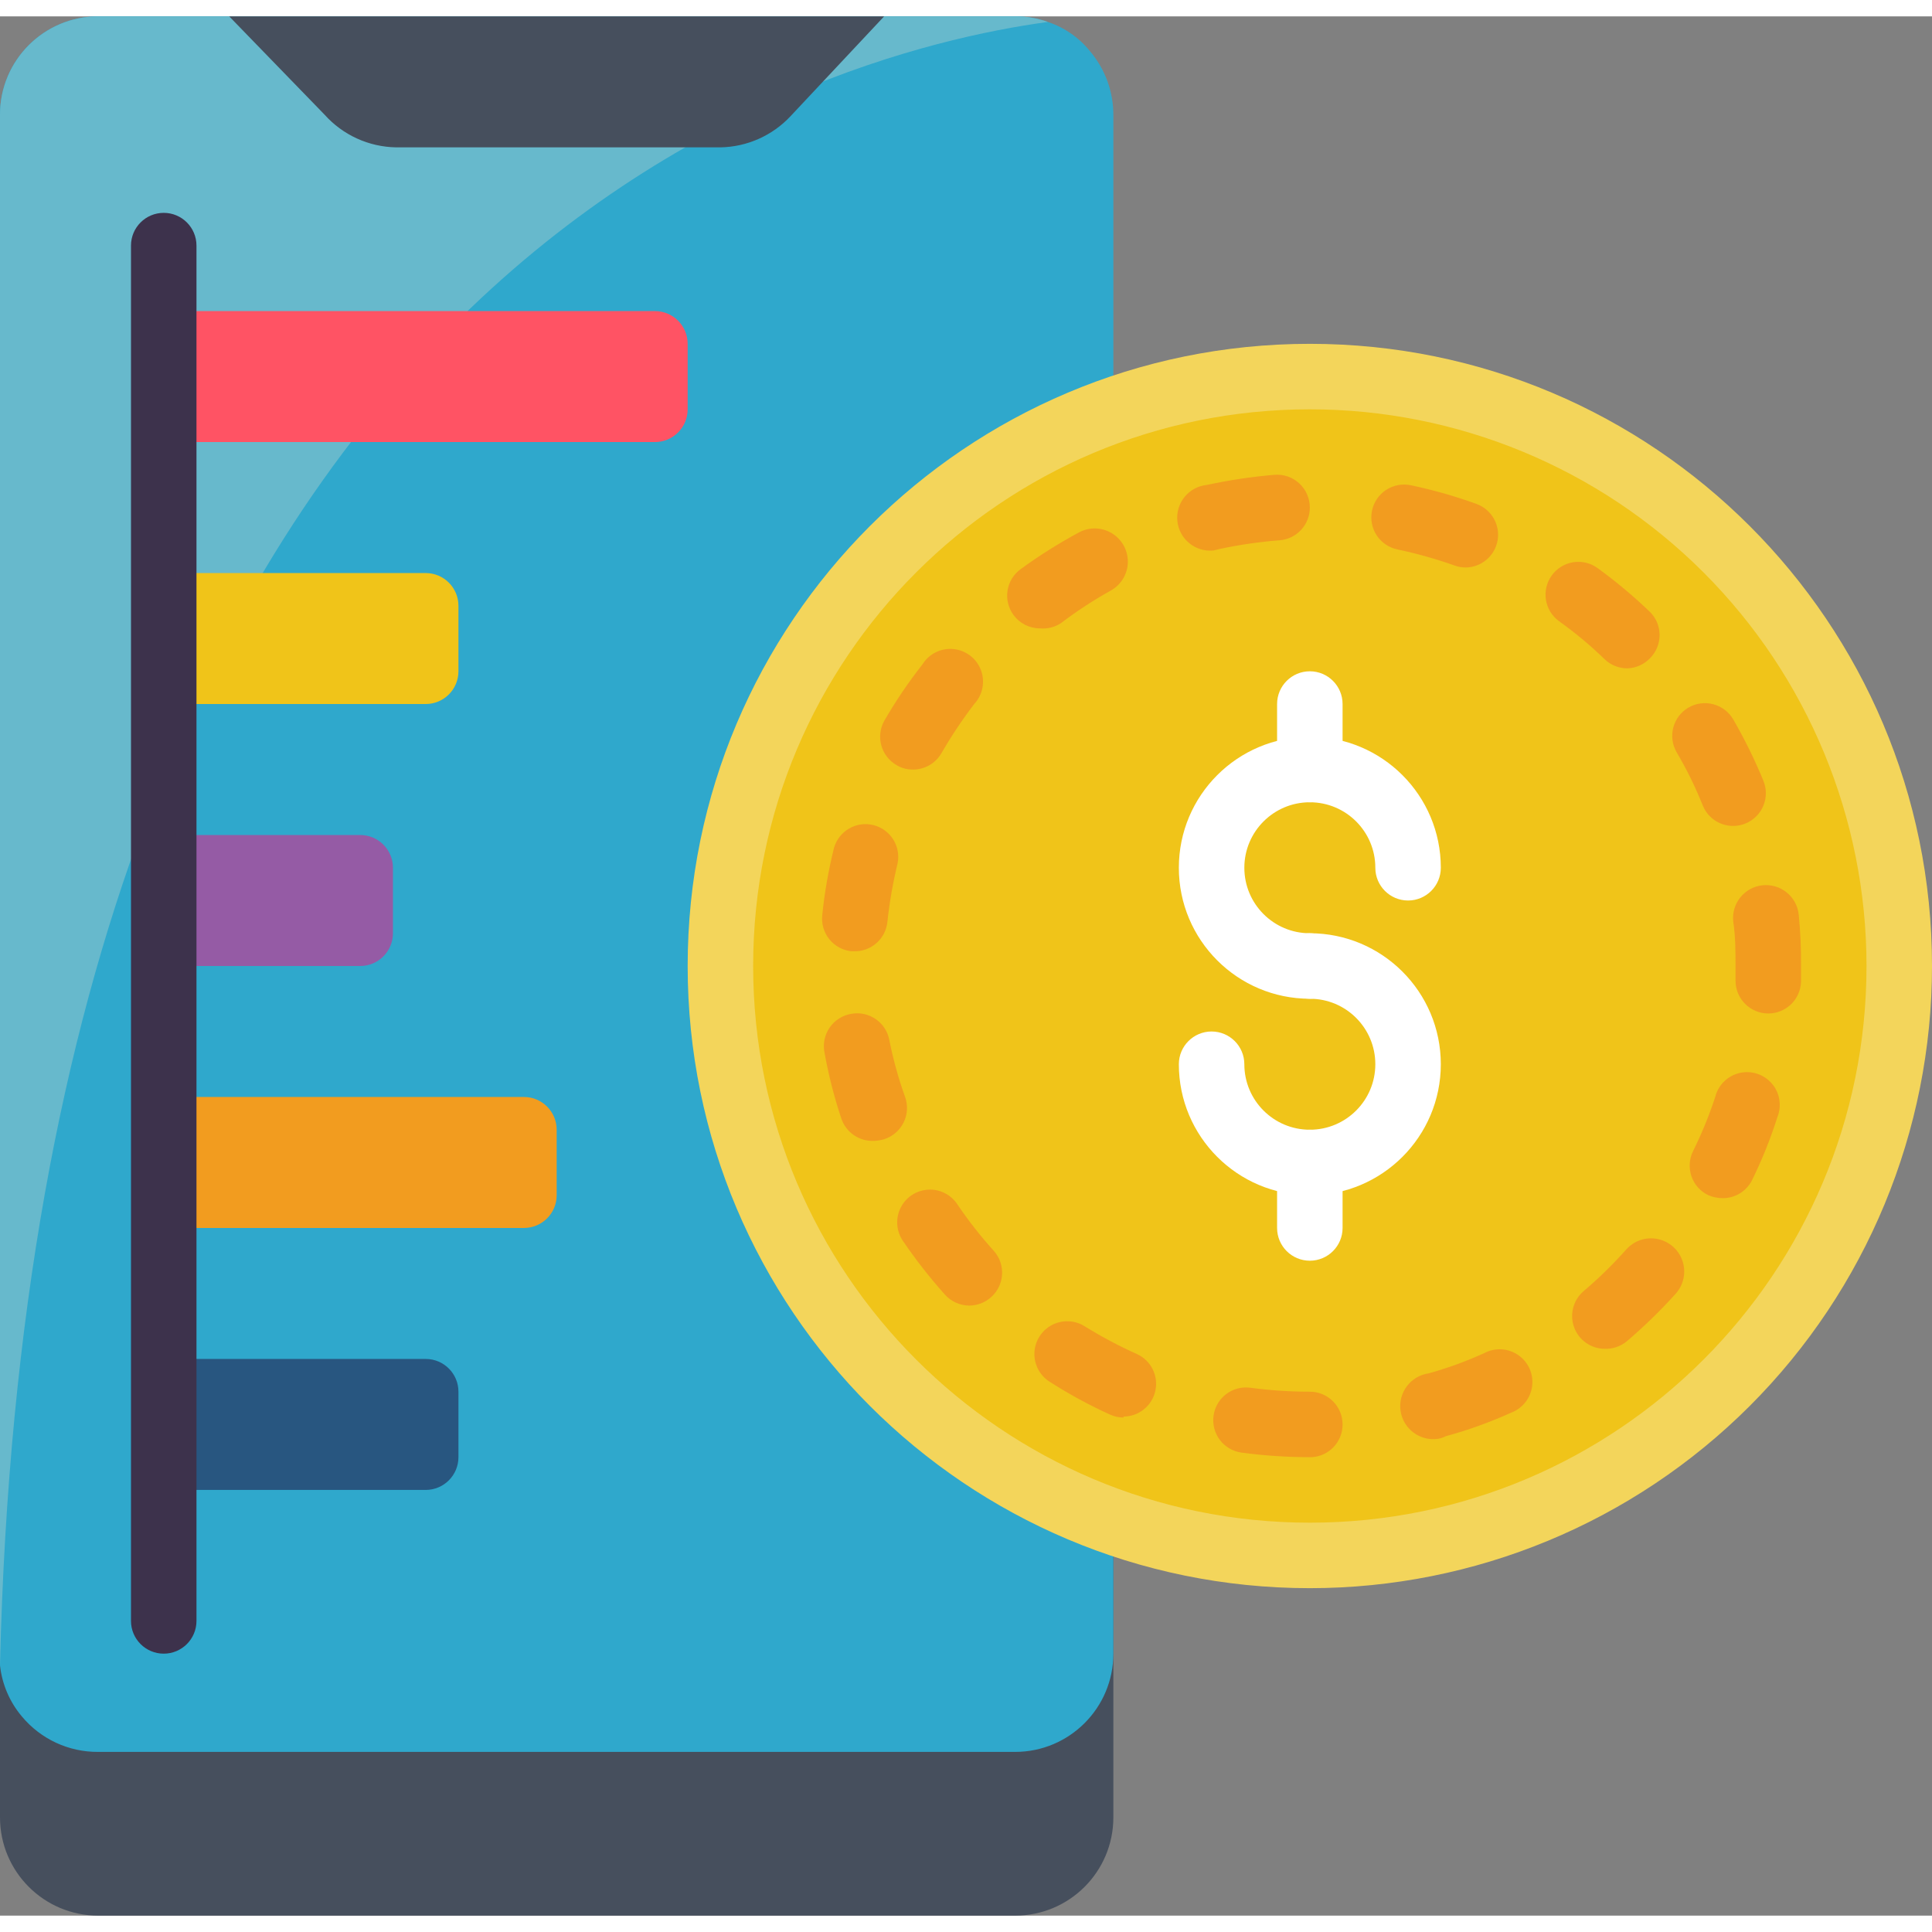 <svg height="512" viewBox="0 0 59 58" width="512" xmlns="http://www.w3.org/2000/svg"><rect x="0" y="0" width="59" height="58" fill="#808080" stroke="none"/><g id="078---Analytics" fill="none" transform="translate(-1)"><path id="Shape" d="m35 46v9c0 1.657-1.343 3-3 3h-28c-1.657 0-3-1.343-3-3v-9c0 1.657 1.343 3 3 3h28c1.657 0 3-1.343 3-3z" fill="#464f5d"/><path id="Shape" d="m34.3 1.08c-.336-.423-.788-.739-1.3-.91-.321-.115-.659-.173-1-.17h-28c-1.657 0-3 1.343-3 3v47c-.01.12-.01.24 0 .36.063.575.296 1.118.67 1.56.576.691 1.431 1.087 2.33 1.08h28c1.657 0 3-1.343 3-3v-47c-.001-.702-.249-1.382-.7-1.92z" fill="#2fa8cc"/><path id="Shape" d="m33 .17c-7.19.98-31 7.42-32 50.19-.01-.12-.01-.24 0-.36v-47c0-1.657 1.343-3 3-3h28c.341-.003.679.055 1 .17z" fill="#67b9cc"/><path id="Shape" d="m28 0-2.86 3.05c-.555.593-1.327.936-2.14.95h-9.9c-.838-.013-1.632-.376-2.19-1l-2.91-3z" fill="#464f5d"/><path id="Shape" d="m6 9h15c.552 0 1 .448 1 1v2c0 .552-.448 1-1 1h-15z" fill="#ff5364"/><path id="Shape" d="m6 17h8c.552 0 1 .448 1 1v2c0 .552-.448 1-1 1h-8z" fill="#f0c419"/><path id="Shape" d="m6 25h6c.552 0 1 .448 1 1v2c0 .552-.448 1-1 1h-6z" fill="#955ba5"/><path id="Shape" d="m6 41h8c.552 0 1 .448 1 1v2c0 .552-.448 1-1 1h-8z" fill="#285680"/><path id="Shape" d="m6 33h11c.552 0 1 .448 1 1v2c0 .552-.448 1-1 1h-11z" fill="#f29c1f"/><path id="Shape" d="m6 50c-.552 0-1-.448-1-1v-42c0-.552.448-1 1-1s1 .448 1 1v42c0 .552-.448 1-1 1z" fill="#3d324c"/><circle id="Oval" cx="41" cy="29" fill="#f0c419" r="18"/><path id="Shape" d="m41 48c-10.493 0-19-8.507-19-19s8.507-19 19-19 19 8.507 19 19c0 5.039-2.002 9.872-5.565 13.435-3.563 3.563-8.396 5.565-13.435 5.565zm0-36c-9.389 0-17 7.611-17 17s7.611 17 17 17 17-7.611 17-17c0-4.509-1.791-8.833-4.979-12.021-3.188-3.188-7.512-4.979-12.021-4.979z" fill="#f3d55b"/><path id="Shape" d="m41.06 44h-.06c-.699-.001-1.397-.048-2.09-.14-.547-.077-.927-.583-.85-1.13.077-.547.583-.927 1.13-.85.6.08 1.205.12 1.81.12.552 0 1 .448 1 1 .001.53-.411.968-.94 1zm3.85-.56c-.552.077-1.063-.308-1.14-.86-.077-.552.308-1.063.86-1.14.582-.162 1.15-.369 1.7-.62.329-.173.727-.15 1.034.061.306.211.47.575.425.944s-.291.683-.639.815c-.647.292-1.315.533-2 .72-.076.038-.157.065-.24.08zm-9.6-.65c-.141-.001-.281-.031-.41-.09-.636-.289-1.251-.624-1.84-1-.226-.14-.386-.365-.446-.624-.06-.259-.015-.531.126-.756.14-.226.365-.386.624-.446.259-.06.531-.015.756.126.514.319 1.048.603 1.6.85.427.195.662.661.563 1.12-.099.459-.503.788-.973.79zm14.69-2.1c-.417-.004-.787-.266-.93-.658-.142-.392-.027-.831.29-1.102.462-.392.897-.817 1.3-1.27.239-.272.605-.395.96-.323s.645.327.76.67c.115.343.039.722-.2.993-.467.519-.968 1.007-1.5 1.46-.19.158-.433.24-.68.23zm-19.4-1.32c-.282-.001-.551-.121-.74-.33-.466-.521-.897-1.072-1.29-1.65-.2-.297-.227-.677-.07-.999.157-.322.473-.535.83-.56.357-.025.7.142.9.439.339.503.713.98 1.12 1.43.366.412.331 1.042-.08 1.41-.183.167-.422.259-.67.26zm23-3.28c-.148-.001-.294-.032-.43-.09-.241-.115-.426-.32-.514-.572-.088-.252-.072-.528.044-.768.266-.536.493-1.091.68-1.66.09-.362.374-.644.737-.731.363-.087.744.035.989.317s.312.677.174 1.024c-.211.665-.472 1.314-.78 1.94-.174.336-.522.545-.9.54zm-25.91-1.75c-.451.022-.861-.261-1-.69-.218-.654-.388-1.322-.51-2-.055-.267.001-.545.156-.77.155-.225.395-.376.664-.42.261-.047.53.013.748.165.218.152.366.384.412.645.117.588.278 1.166.48 1.73.091.256.075.538-.046.781-.121.243-.335.427-.594.509-.101.03-.205.047-.31.05zm27.31-3.89c-.552 0-1-.448-1-1 0-.13 0-.27 0-.41 0-.47 0-.94-.07-1.4-.058-.552.343-1.047.895-1.105s1.047.343 1.105.895c.052.522.075 1.046.07 1.57v.48c-.016.541-.459.97-1 .97zm-27.91-1.9h-.09c-.264-.028-.506-.159-.673-.366-.167-.206-.245-.471-.217-.734.07-.694.191-1.383.36-2.06.149-.516.679-.822 1.201-.693.521.129.848.647.739 1.173-.142.586-.246 1.181-.31 1.78-.052.521-.497.913-1.02.9zm26.91-3.83c-.433.032-.836-.218-1-.62-.224-.563-.492-1.108-.8-1.63-.273-.475-.113-1.082.36-1.36.229-.134.503-.172.76-.104.257.068.477.235.61.464.348.602.656 1.227.92 1.87.102.247.101.524-.002.77-.103.246-.301.441-.548.54-.096.039-.197.062-.3.07zm-25.13-1.72c-.177.002-.35-.047-.5-.14-.464-.274-.628-.867-.37-1.34.348-.604.739-1.182 1.17-1.73.2-.324.568-.506.947-.469.379.037.705.286.839.643.134.357.054.759-.206 1.037-.365.478-.699.979-1 1.5-.181.314-.518.505-.88.5zm21.83-3.09c-.261.002-.512-.099-.7-.28-.433-.421-.898-.809-1.39-1.16-.447-.326-.546-.953-.22-1.4s.953-.546 1.4-.22c.563.41 1.098.858 1.6 1.34.388.39.388 1.02 0 1.41-.181.19-.428.301-.69.31zm-17.94-1.22c-.32.001-.621-.152-.81-.41-.157-.215-.222-.483-.181-.746.041-.263.186-.498.401-.654.561-.409 1.149-.78 1.76-1.11.314-.179.7-.176 1.012.007.312.183.502.518.5.88-.002.362-.198.694-.512.873-.533.296-1.045.63-1.53 1-.189.124-.415.181-.64.16zm13-1.86c-.116-0-.231-.02-.34-.06-.569-.202-1.15-.365-1.74-.49-.262-.053-.492-.208-.639-.432-.147-.224-.197-.497-.141-.758.055-.26.212-.488.435-.632s.495-.194.755-.138c.679.143 1.348.333 2 .57.456.166.728.635.644 1.113-.084.478-.499.827-.984.827zm-7.7-.52c-.552.058-1.047-.343-1.105-.895s.343-1.047.895-1.105c.683-.147 1.374-.251 2.07-.31.279-.022.554.073.759.263.205.19.321.457.321.737.001.526-.405.963-.93 1-.605.047-1.206.134-1.8.26z" fill="#f29c1f"/><g fill="#fff"><path id="Shape" d="m41 30c-2.209 0-4-1.791-4-4s1.791-4 4-4 4 1.791 4 4c0 .552-.448 1-1 1s-1-.448-1-1c0-1.105-.895-2-2-2s-2 .895-2 2 .895 2 2 2c.552 0 1 .448 1 1s-.448 1-1 1z"/><path id="Shape" d="m41 36c-2.209 0-4-1.791-4-4 0-.552.448-1 1-1s1 .448 1 1c0 1.105.895 2 2 2s2-.895 2-2-.895-2-2-2c-.552 0-1-.448-1-1s.448-1 1-1c2.209 0 4 1.791 4 4s-1.791 4-4 4z"/><path id="Shape" d="m41 24c-.552 0-1-.448-1-1v-2c0-.552.448-1 1-1s1 .448 1 1v2c0 .552-.448 1-1 1z"/><path id="Shape" d="m41 38c-.552 0-1-.448-1-1v-2c0-.552.448-1 1-1s1 .448 1 1v2c0 .552-.448 1-1 1z"/></g></g></svg>